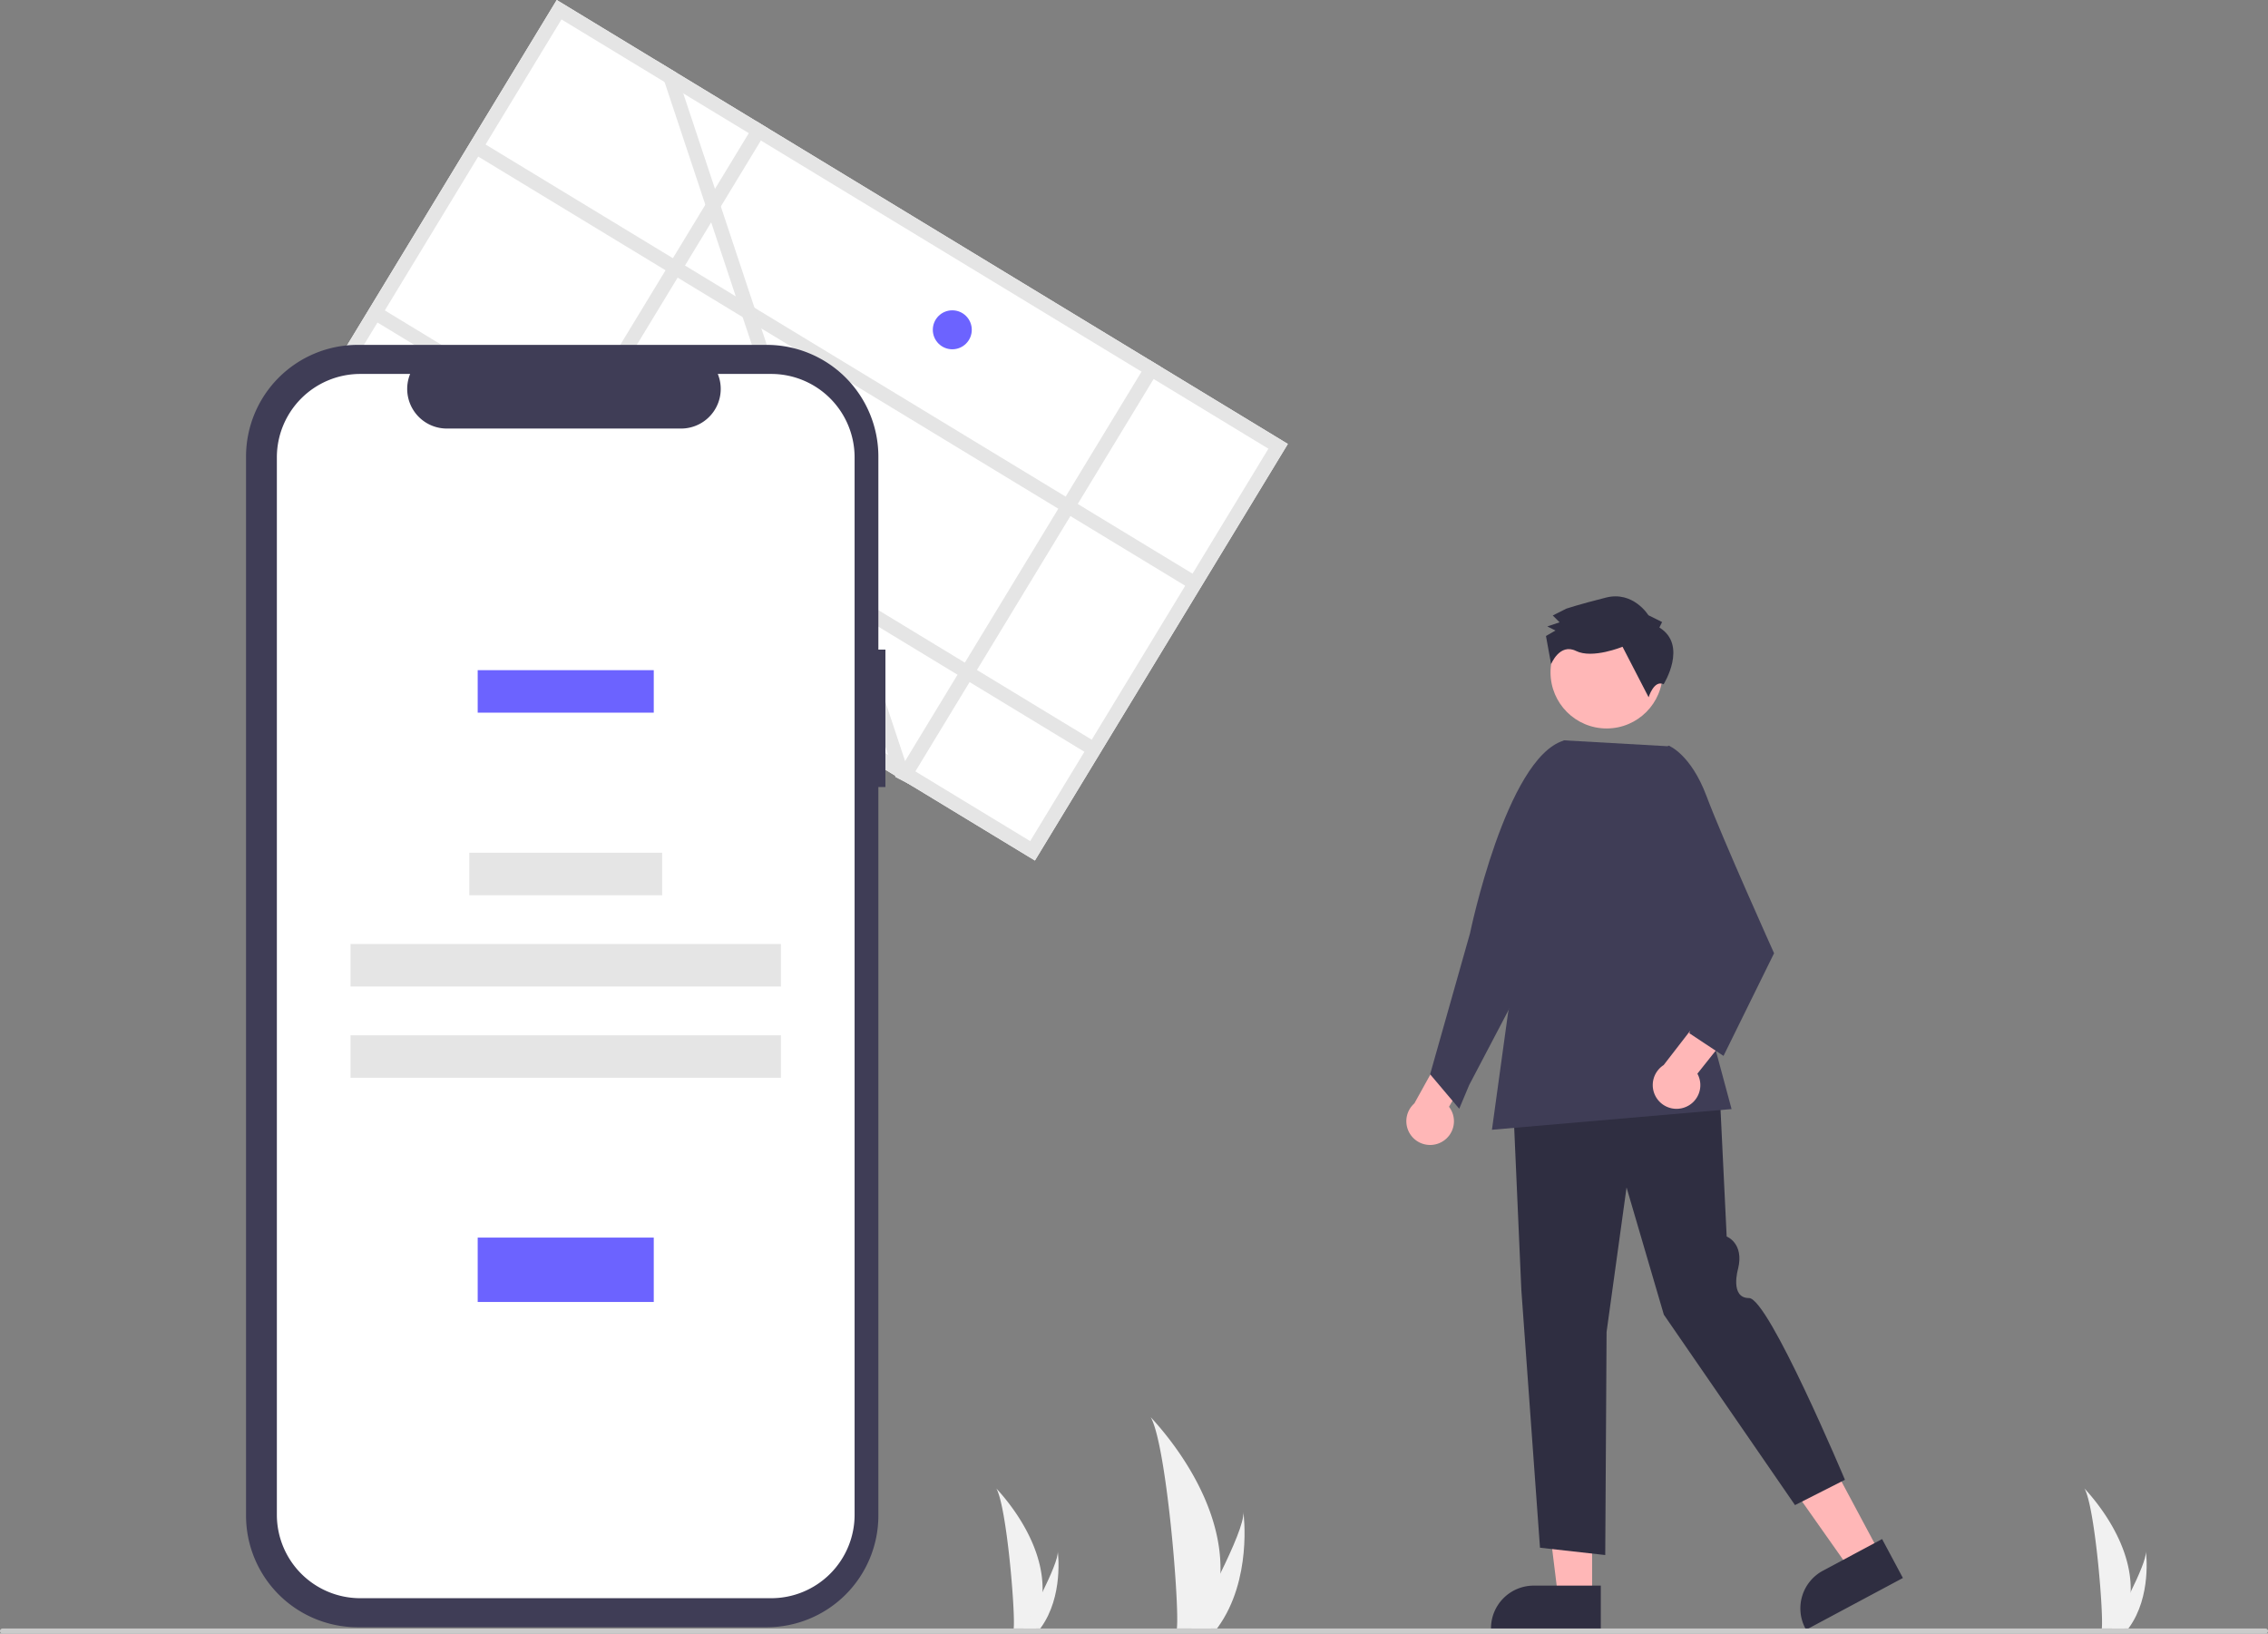 <svg id="ba0f8606-0ac8-4f5e-b50c-0b5104edb39e"
     data-name="Layer 1"
     xmlns="http://www.w3.org/2000/svg"
     width="890"
     height="641"
     viewBox="0 0 890 641"
>
  <rect x="0" y="0" width="890" height="641" fill="#808080" stroke="none"/>
  <path id="e17a72e2-051a-4020-aba1-9f6eb9c0d39e"
        data-name="Path 133"
        d="M633.922,746.83a76.673,76.673,0,0,1-3.582,21.195c-.048.159-.102.316-.154.475H616.819c.014-.143.029-.302.043-.475.891-10.246-4.2-71.861-10.344-82.525C607.056,686.365,634.959,714.275,633.922,746.83Z"
        transform="translate(-155 -129.5)"
        fill="#f1f1f1"
  />
  <path id="eeb1bfad-c599-4325-99ca-33d947eaa4a4"
        data-name="Path 134"
        d="M632.919,768.025c-.112.159-.228.319-.347.475H622.544c.076-.136.164-.295.266-.475,1.656-2.99,6.56-11.928,11.111-21.195,4.889-9.958,9.378-20.294,9-24.035C643.039,723.638,646.423,749.359,632.919,768.025Z"
        transform="translate(-155 -129.5)"
        fill="#f1f1f1"
  />
  <path id="ae98919c-3cd0-4dbe-b2ac-5e07dd542ed3"
        data-name="Path 133"
        d="M991.113,754.14A50.807,50.807,0,0,1,988.74,768.185c-.032.106-.068.209-.102.315h-8.857c.009-.095.019-.2.028-.315.591-6.789-2.783-47.619-6.854-54.685C973.311,714.073,991.8,732.568,991.113,754.14Z"
        transform="translate(-155 -129.5)"
        fill="#f1f1f1"
  />
  <path id="a16e0e44-34bc-470c-a8b9-bb95dad5f0bc"
        data-name="Path 134"
        d="M990.449,768.185c-.074.106-.151.211-.23.315h-6.645c.05-.09.109-.195.176-.315,1.098-1.981,4.347-7.904,7.363-14.045,3.24-6.599,6.215-13.448,5.964-15.927C997.154,738.772,999.397,755.816,990.449,768.185Z"
        transform="translate(-155 -129.5)"
        fill="#f1f1f1"
  />
  <path id="a04afbcd-fd0f-46da-9369-89d0f07bdf03"
        data-name="Path 133"
        d="M564.113,754.14A50.807,50.807,0,0,1,561.74,768.185c-.032.106-.068.209-.102.315h-8.857c.009-.095.019-.2.028-.315.591-6.789-2.783-47.619-6.854-54.685C546.311,714.073,564.8,732.568,564.113,754.14Z"
        transform="translate(-155 -129.5)"
        fill="#f1f1f1"
  />
  <path id="a6089e43-5613-4c9c-8352-b83c87f66fb2"
        data-name="Path 134"
        d="M563.449,768.185c-.074.106-.151.211-.23.315h-6.645c.05-.09.109-.195.176-.315,1.098-1.981,4.347-7.904,7.363-14.045,3.24-6.599,6.215-13.448,5.964-15.927C570.154,738.772,572.397,755.816,563.449,768.185Z"
        transform="translate(-155 -129.5)"
        fill="#f1f1f1"
  />
  <path d="M373.473,129.5l-99.251,163.458L561.116,467.158l99.251-163.458Z"
        transform="translate(-155 -129.5)"
        fill="#fff"
  />
  <path d="M373.473,129.5l-99.251,163.458L561.116,467.158l99.251-163.458ZM559.253,459.536,281.844,291.095l93.492-153.974L652.745,305.563Z"
        transform="translate(-155 -129.5)"
        fill="#e5e5e5"
  />
  <rect x="479.582"
        y="108.051"
        width="5.548"
        height="329.166"
        transform="matrix(0.519, -0.855, 0.855, 0.519, -156.031, 413.936)"
        fill="#e5e5e5"
  />
  <rect x="440.102"
        y="173.07"
        width="5.548"
        height="329.166"
        transform="translate(-230.596 411.464) rotate(-58.734)"
        fill="#e5e5e5"
  />
  <rect x="308.847"
        y="257.404"
        width="191.231"
        height="5.548"
        transform="translate(-182.849 341.365) rotate(-58.734)"
        fill="#e5e5e5"
  />
  <polygon points="455.575 143.967 356.325 307.425 351.386 304.87 450.833 141.087 455.575 143.967"
           fill="#e5e5e5"
  />
  <polygon points="358.537 308.768 356.325 307.425 351.386 304.87 351.203 304.315 348.503 296.185 328.53 236.083 325.83 227.953 291.49 124.599 288.789 116.469 279.082 87.242 276.787 80.332 260.786 32.182 258.085 24.052 265.42 28.505 268.12 36.635 280.569 74.104 282.863 81.014 296.124 120.923 298.824 129.053 333.164 232.407 335.865 240.537 355.172 298.634 355.837 300.639 357.467 305.544 358.537 308.768"
           fill="#e5e5e5"
  />
  <path d="M502.453,384.401h-2.765V308.66a43.836,43.836,0,0,0-43.836-43.836H295.386a43.836,43.836,0,0,0-43.836,43.836V724.177a43.836,43.836,0,0,0,43.836,43.836H455.851a43.836,43.836,0,0,0,43.836-43.836V438.314h2.765Z"
        transform="translate(-155 -129.5)"
        fill="#3f3d56"
  />
  <path d="M457.62,276.229h-20.946a15.553,15.553,0,0,1-14.4,21.427H330.345a15.553,15.553,0,0,1-14.4-21.427H296.382A32.737,32.737,0,0,0,263.645,308.965v414.907a32.736,32.736,0,0,0,32.736,32.737H457.62a32.736,32.736,0,0,0,32.737-32.736h0v-414.907A32.736,32.736,0,0,0,457.62,276.229Z"
        transform="translate(-155 -129.5)"
        fill="#fff"
  />
  <rect x="187.456"
        y="262.965"
        width="69.09"
        height="16.672"
        fill="#6c63ff"
        style="isolation:isolate"
  />
  <rect x="184.167"
        y="334.604"
        width="75.669"
        height="16.672"
        fill="#e5e5e5"
  />
  <rect x="137.558"
        y="370.418"
        width="168.885"
        height="16.672"
        fill="#e5e5e5"
  />
  <rect x="137.558"
        y="406.232"
        width="168.885"
        height="16.672"
        fill="#e5e5e5"
  />
  <rect x="187.456"
        y="485.61"
        width="69.09"
        height="25.262"
        fill="#6c63ff"
  />
  <circle cx="373.696"
          cy="129.409"
          r="7.645"
          fill="#6c63ff"
  />
  <path d="M720.569,577.683a9.276,9.276,0,0,0,3.048-13.894l10.53-18.398-9.619-9.126-14.506,26.19a9.327,9.327,0,0,0,10.547,15.228Z"
        transform="translate(-155 -129.5)"
        fill="#ffb7b7"
  />
  <polygon points="624.771 626.538 611.408 626.538 605.05 574.995 624.773 574.996 624.771 626.538"
           fill="#ffb7b7"
  />
  <path d="M783.178,768.992l-43.088-.002v-.545a16.772,16.772,0,0,1,16.771-16.771h.001l26.317.001Z"
        transform="translate(-155 -129.5)"
        fill="#2f2e41"
  />
  <polygon points="737.616 609.36 725.831 615.661 695.921 573.205 713.314 563.906 737.616 609.36"
           fill="#ffb7b7"
  />
  <path d="M901.729,748.676l-37.998,20.316-.257-.481a16.772,16.772,0,0,1,6.882-22.697l.001-.001,23.208-12.408Z"
        transform="translate(-155 -129.5)"
        fill="#2f2e41"
  />
  <path d="M829.582,552.926l2.992,61.763s6.903,2.592,4.488,12.609c0,0-3.388,11.54,4.274,11.54s37.648,71.309,37.648,71.309l-19.596,9.929L807.916,645.35,793.284,595.446l-7.838,56.698-.523,87.529-25.605-2.874L752.002,635.683l-3.397-77.078Z"
        transform="translate(-155 -129.5)"
        fill="#2f2e41"
  />
  <polygon points="585.464 443.301 591.774 397.518 613.633 290.496 655.176 292.847 675.01 331.101 671.564 405.72 679.498 435.18 585.464 443.301"
           fill="#3f3d56"
  />
  <path d="M756.483,507.74l-24.951,47.498-3.908,9.319L716.2,551.029,731.86,495.698s14.168-68.605,36.693-75.588L774,421Z"
        transform="translate(-155 -129.5)"
        fill="#3f3d56"
  />
  <path d="M815.96,564.067a9.276,9.276,0,0,0,5.12-13.271l13.198-16.588-8.124-10.479-18.309,23.687a9.327,9.327,0,0,0,8.116,16.651Z"
        transform="translate(-155 -129.5)"
        fill="#ffb7b7"
  />
  <path d="M802.432,429.129l7.365-7.065s8.652,3.219,14.881,19.841,26.499,61.627,26.499,61.627l-19.841,40.283-13.377-8.868,7.215-35.473Z"
        transform="translate(-155 -129.5)"
        fill="#3f3d56"
  />
  <circle cx="630.464"
          cy="263.824"
          r="22.013"
          fill="#ffb7b7"
  />
  <path d="M806.168,375.726l1.067-2.148-5.37-2.668s-5.924-9.639-16.643-6.93-15.542,4.33-15.542,4.33l-5.356,2.695,2.688,2.675-4.823,1.621,3.222,1.601-3.749,2.155,2.018,11.046s3.352-8.378,9.795-5.176,18.23-1.655,18.23-1.655l10.24,19.817s2.112-6.947,5.879-5.095C807.825,397.993,817.448,382.669,806.168,375.726Z"
        transform="translate(-155 -129.5)"
        fill="#2f2e41"
  />
  <path d="M1044,770.5H156a1,1,0,0,1,0-2h888a1,1,0,0,1,0,2Z"
        transform="translate(-155 -129.5)"
        fill="#cbcbcb"
  />
</svg>
